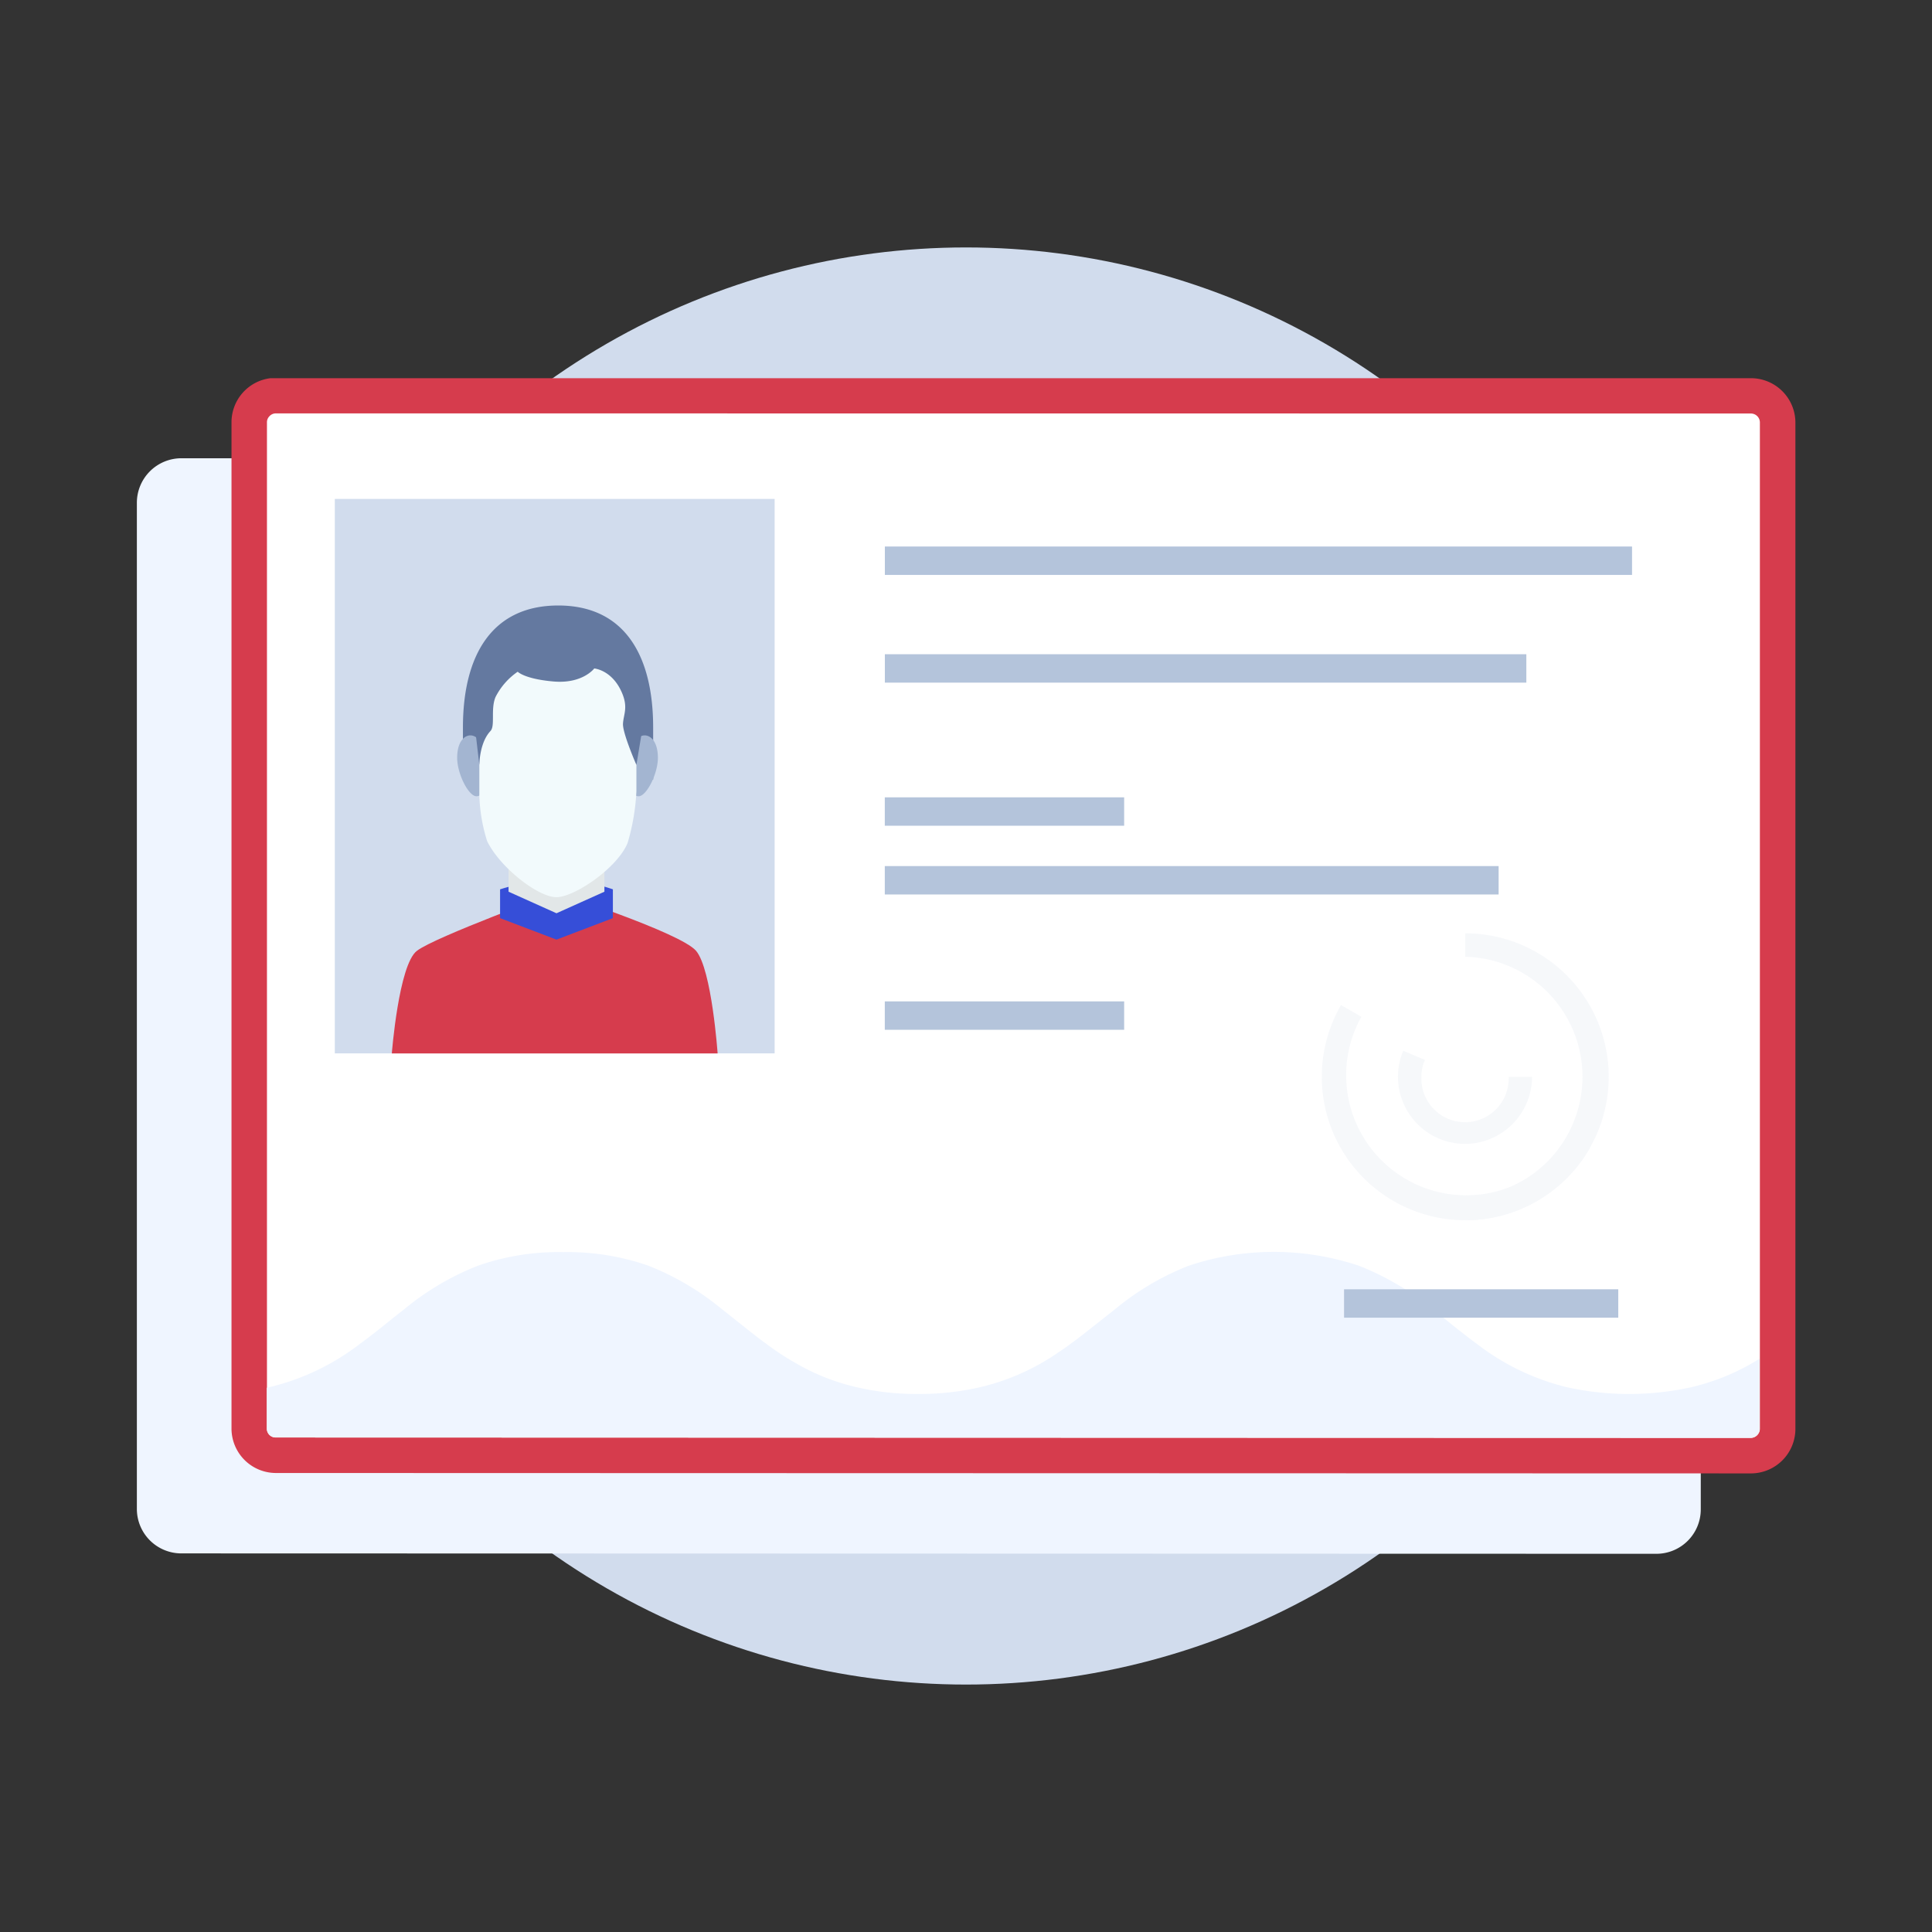 <svg id="id-front" data-name="ID Front" xmlns="http://www.w3.org/2000/svg" viewBox="0 0 285 285"><rect x="0" y="0" width="285" height="285" fill="#333333" stroke="none"/><defs><style>.cls-frnt1{fill:#d1dced;}.cls-frnt2{fill:#eff5ff;}.cls-frnt3{fill:#d63c4d;}.cls-frnt4{fill:#fff;}.cls-frnt5{opacity:0.1;}.cls-frnt6{fill:#a3b5d1;}.cls-frnt7{fill:#b4c4db;}.cls-frnt8{fill:#364ed8;}.cls-frnt9{fill:#e2e7e8;}.cls-frnt10{fill:#6479a0;}.cls-frnt11{fill:#f2fafc;}</style></defs><circle class="cls-frnt1" cx="142.5" cy="142.5" r="106"/><path class="cls-frnt2" d="M26.76,67.6a6.57,6.57,0,0,0-6.57,6.57l0,148.41a6.56,6.56,0,0,0,6.57,6.57l217.56.06a6.55,6.55,0,0,0,6.57-6.57l0-148.41a6.56,6.56,0,0,0-6.57-6.58Z"/><path class="cls-frnt3" d="M258.28,55.79H39.89a6.55,6.55,0,0,0-5.74,6.51l0,148.42a6.56,6.56,0,0,0,6.57,6.57l217.56.06a6.57,6.57,0,0,0,6.57-6.57l0-148.42a6.56,6.56,0,0,0-6.57-6.57Z"/><path class="cls-frnt4" d="M259.61,62.36l0,148.42a1.35,1.35,0,0,1-1.34,1.33l-217.56-.06a1.3,1.3,0,0,1-1.33-1.33l0-148.41a1.25,1.25,0,0,1,.32-.86,1.3,1.3,0,0,1,1-.47L258.28,61a1.33,1.33,0,0,1,1.06.52A1.32,1.32,0,0,1,259.61,62.36Z"/><g class="cls-frnt5"><path class="cls-frnt6" d="M216.15,180v-3.45a17.71,17.71,0,0,0,0-35.41v-3.46a21.16,21.16,0,0,1,0,42.32Z"/><path class="cls-frnt6" d="M216.15,168.74A9.9,9.9,0,0,1,207,155l3.19,1.35a6.28,6.28,0,0,0-.51,2.5,6.44,6.44,0,1,0,12.87,0H226A9.91,9.91,0,0,1,216.15,168.74Z"/><path class="cls-frnt6" d="M216.11,180a21.16,21.16,0,0,1-18.29-31.74l3,1.73a17.71,17.71,0,0,0,30.67,17.71l3,1.72A21.17,21.17,0,0,1,216.11,180Z"/></g><path class="cls-frnt2" d="M259.58,200.42v10.36a1.35,1.35,0,0,1-1.34,1.33l-217.56-.06a1.3,1.3,0,0,1-1.33-1.33v-6l.43-.1a35.31,35.31,0,0,0,13.33-6.39c.58-.42,1.14-.85,1.7-1.28.83-.64,1.65-1.29,2.45-1.94s1.6-1.28,2.4-1.9a39.81,39.81,0,0,1,10.85-6.4,35.85,35.85,0,0,1,12.57-2,36.08,36.08,0,0,1,12.57,2,40,40,0,0,1,10.84,6.41c.81.63,1.6,1.27,2.4,1.9s1.63,1.3,2.46,1.94c.55.44,1.12.86,1.7,1.28.17.14.34.26.53.39a37.82,37.82,0,0,0,3.82,2.46,31.91,31.91,0,0,0,7.49,3.17,38.53,38.53,0,0,0,10.6,1.37,39.49,39.49,0,0,0,9.11-1,33.83,33.83,0,0,0,11.45-5.08c.64-.42,1.27-.86,1.88-1.31a0,0,0,0,0,0,0c.56-.42,1.14-.84,1.69-1.27l2.46-1.94,2.42-1.91a39.7,39.7,0,0,1,10.84-6.4,39.62,39.62,0,0,1,25.13,0,40.21,40.21,0,0,1,10.85,6.4l2.41,1.91c.8.65,1.62,1.3,2.45,1.94.55.44,1.12.87,1.69,1.28a35.49,35.49,0,0,0,13.32,6.4,42.67,42.67,0,0,0,18.23,0A33.07,33.07,0,0,0,259.58,200.42Z"/><rect class="cls-frnt1" x="49.39" y="73.6" width="64.88" height="81.79"/><rect class="cls-frnt7" x="130.53" y="80.62" width="110.22" height="4.19"/><rect class="cls-frnt7" x="130.53" y="96.51" width="94.63" height="4.19"/><rect class="cls-frnt7" x="130.52" y="117.62" width="35.31" height="4.19"/><rect class="cls-frnt7" x="130.52" y="147.72" width="35.31" height="4.19"/><rect class="cls-frnt7" x="198.27" y="190.19" width="40.45" height="4.19"/><rect class="cls-frnt7" x="130.52" y="127.76" width="90.55" height="4.19"/><path class="cls-frnt3" d="M102.68,140.26c-2.31-2.69-20.59-8.61-20.59-8.61s-17.9,6.55-20.59,8.61-3.7,15.14-3.7,15.14h48.06S105,143,102.68,140.26Z"/><path class="cls-frnt8" d="M90.41,135.44l-8.32,3.17-8.32-3.17v-4.25a28.58,28.58,0,0,1,8.53-1.33,24.28,24.28,0,0,1,8.11,1.33Z"/><polygon class="cls-frnt9" points="89.16 131.54 82.09 134.72 75.02 131.54 75.02 125.96 89.16 125.96 89.16 131.54"/><path class="cls-frnt10" d="M96.35,115v-7.68c0-10.75-4.31-18-14-18s-14.06,7.22-14.06,18V115a41.72,41.72,0,0,0,4.11-4c.88-1-2.14-6.51-1.22-8.82a12.56,12.56,0,0,1,4-4.81s1.19,1.37,6.42,1.85,7.24-2.47,7.24-2.47.45,12.28,1.65,13.89A12.14,12.14,0,0,0,96.35,115Z"/><path class="cls-frnt6" d="M97.05,111.78c0,2.39-1.69,5.68-2.84,5.68s-2.06-1.94-2.06-4.33a5.15,5.15,0,0,1,2.06-4.33C95.32,107.93,97.05,108.8,97.05,111.78Z"/><path class="cls-frnt6" d="M67.44,111.78c0,2.39,1.69,5.68,2.84,5.68s2.07-1.94,2.07-4.33a5.13,5.13,0,0,0-2.07-4.33C69.17,107.93,67.44,108.8,67.44,111.78Z"/><path class="cls-frnt11" d="M82.3,92.83c-8,0-11.59,5.63-11.59,14v10.51a24.63,24.63,0,0,0,1.15,6.74c1.91,3.92,7.54,8.27,10.21,8.27s9-4.3,10.51-8a31.85,31.85,0,0,0,1.3-7.65v-9.84C93.88,98.46,90.33,92.83,82.3,92.83Z"/><path class="cls-frnt10" d="M93.88,112.84l.72-4.36c.51-9.91-4.27-17.23-12.3-17.23s-12.41,8.38-12.1,17.23l.51,4.36s0-3.27,1.64-5c.73-.78,0-3.2.74-5a10,10,0,0,1,3.28-3.75s1,1.07,5.29,1.44,6-1.92,6-1.92,2.64.2,4.09,3.59c.94,2.18.22,3.19.15,4.57S93.88,112.84,93.88,112.84Z"/></svg>